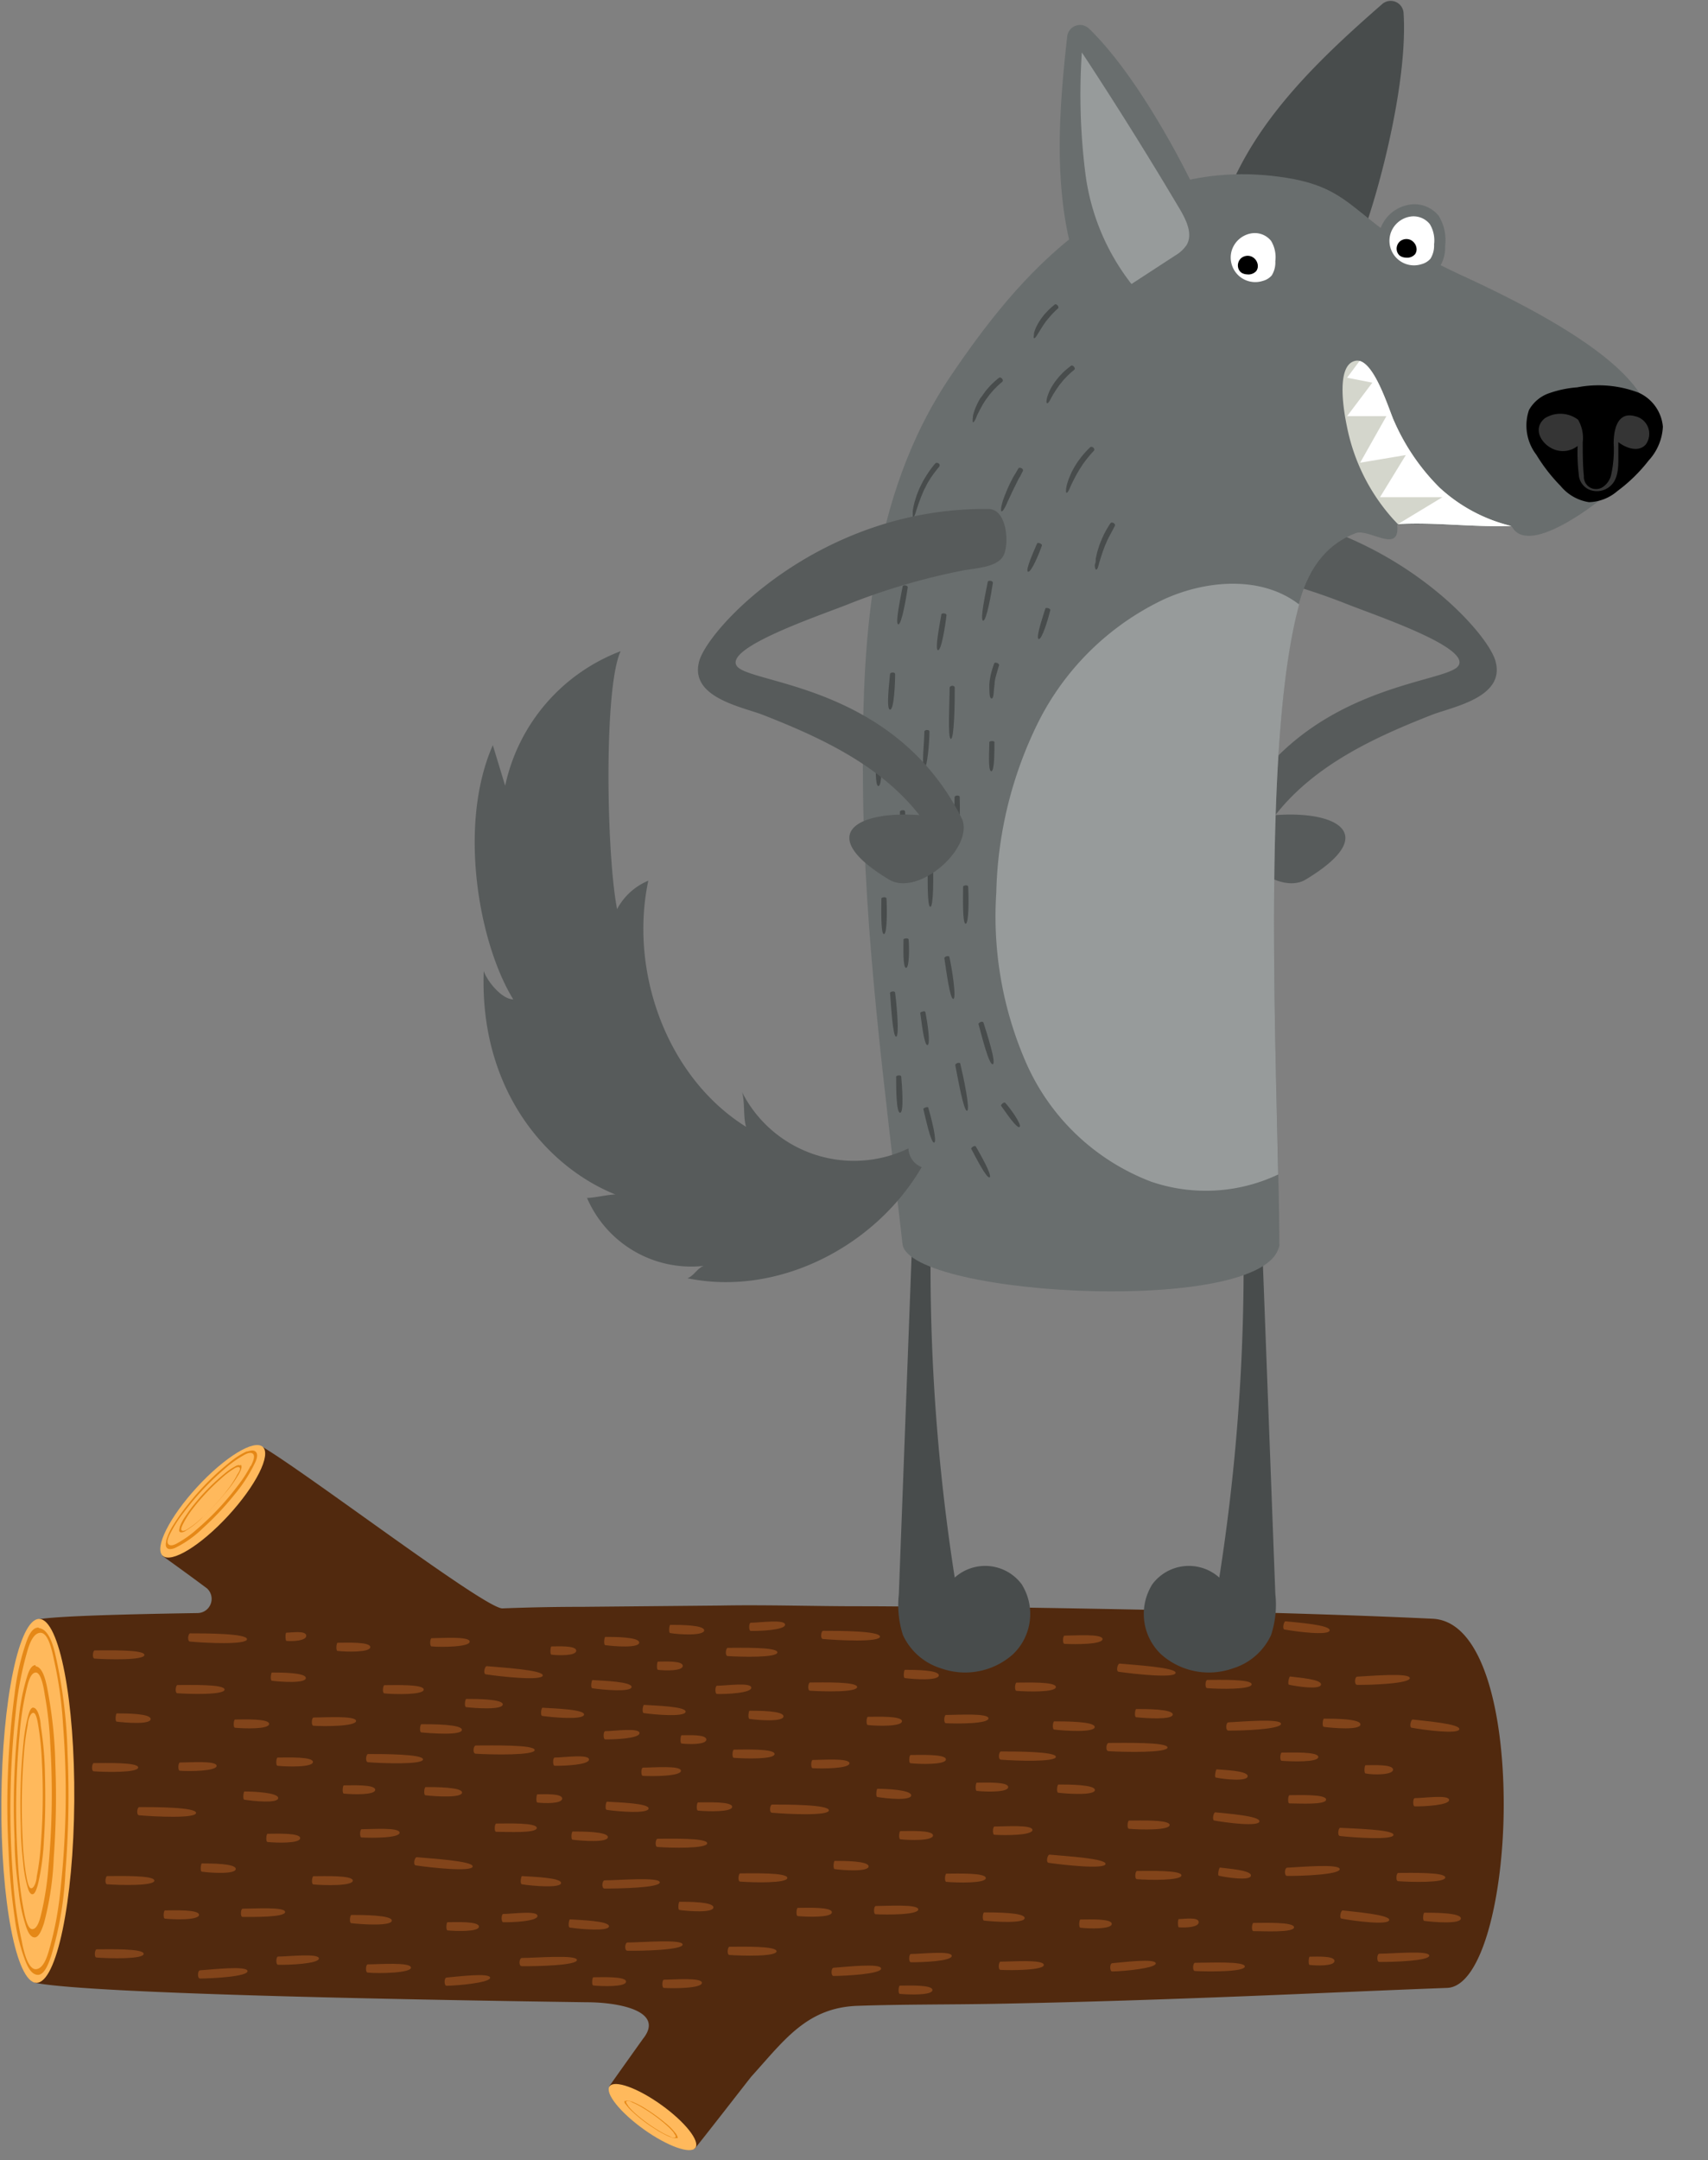 <svg xmlns="http://www.w3.org/2000/svg" viewBox="-0.1 -0.061 120.4 152.188"><rect x="-0.1" y="-0.061" width="120.4" height="152.188" fill="#808080" stroke="none"/><title>Depositphotos_74833975_25</title><g data-name="Layer 2"><g data-name="forest animals"><path d="M50.69 113.06l-9.7.09q-2.85 0-5.68.11c-1.24 0-13.47-9.32-16.89-11.37-1.81 3-4 6-7.07 7.67.11.08 1.57 1.12 3.14 2.29a1 1 0 0 1-.66 1.74c-5.18.08-9.8.21-11.17.43-.28 7-.24 18.63-.3 25.62 4.18.82 28.79 1.23 38.87 1.37 2.37 0 5.54.64 4 2.57 0 0-2 2.8-2.38 3.35 2.52.57 4 2.84 6 4.42.36-.41 3.51-4.47 4-5.09 2.34-2.58 3.93-4.9 7.57-5 3.26-.11 6.49-.08 9.64-.14 12.59-.23 23.93-.83 31.84-1.12 2.47-.08 4-6.5 4-12.93s-1.45-12.9-5-13.08c-7.75-.37-18.85-.65-31.14-.82-3.07 0-6.22-.06-9.4-.06s-6.43-.11-9.67-.05z" fill="#51290e"/><path d="M36.7 132.7c-.17 0-.07-.59 0-.58.74.05 2.77.11 2.75.49s-2.01.21-2.75.09z" fill="#82441a"/><path d="M41.67 118.89c-.17 0-.07-.59 0-.58.74.05 2.77.11 2.75.49s-2.02.2-2.75.09z" fill="#82441a"/><path d="M40.08 135.75c-.17 0-.07-.59 0-.58.74.05 2.77.11 2.75.49s-2.01.2-2.75.09z" fill="#82441a"/><path d="M37.78 126.94c-.11 0-.07-.58 0-.58.47 0 1.75-.08 1.75.3s-1.28.34-1.75.28z" fill="#82441a"/><path d="M46.28 117.59c-.11 0-.07-.58 0-.58.47 0 1.75-.08 1.75.3s-1.28.34-1.75.28z" fill="#82441a"/><path d="M47.94 122.78c-.11 0-.07-.58 0-.58.47 0 1.75-.08 1.75.3s-1.28.34-1.75.28z" fill="#82441a"/><path d="M38.77 116.52c-.11 0-.07-.58 0-.58.47 0 1.75-.08 1.75.3s-1.28.34-1.75.28z" fill="#82441a"/><path d="M39 124.35c-.15 0-.14-.57 0-.58.64 0 2.39-.26 2.42.13s-1.78.46-2.42.45z" fill="#82441a"/><path d="M42.56 122.49c-.15 0-.14-.57 0-.58.64 0 2.39-.26 2.42.13s-1.78.46-2.42.45z" fill="#82441a"/><path d="M52.82 114.85c-.15 0-.14-.57 0-.58.64 0 2.39-.26 2.42.13s-1.78.46-2.42.45z" fill="#82441a"/><path d="M50.44 119.29c-.15 0-.14-.57 0-.58.64 0 2.39-.26 2.42.13s-1.78.47-2.42.45z" fill="#82441a"/><path d="M40.27 129.56c-.15 0-.08-.59 0-.58.67 0 2.49 0 2.48.4s-1.82.26-2.48.18z" fill="#82441a"/><path d="M42.52 133c-.24 0-.18-.57 0-.58 1 0 3.87-.25 3.89.14s-2.85.44-3.89.44z" fill="#82441a"/><path d="M36.68 138.47c-.24 0-.18-.57 0-.58 1 0 3.87-.25 3.89.14s-2.85.45-3.89.44z" fill="#82441a"/><path d="M44.13 137.38c-.24 0-.18-.57 0-.58 1 0 3.87-.25 3.89.14s-2.85.46-3.89.44z" fill="#82441a"/><path d="M42.69 127.46c-.18 0-.08-.59 0-.58.79.05 3 .11 2.93.49s-2.14.2-2.93.09z" fill="#82441a"/><path d="M45.3 120.64c-.18 0-.08-.59 0-.58.79.05 3 .11 2.93.49s-2.15.2-2.93.09z" fill="#82441a"/><path d="M38.14 120.84c-.18 0-.08-.59 0-.58.79.05 3 .11 2.93.49s-2.14.2-2.93.09z" fill="#82441a"/><path d="M46.25 130.07c-.21 0-.14-.58 0-.58.94 0 3.51-.07 3.5.32s-2.56.33-3.5.26z" fill="#82441a"/><path d="M45.22 125.06c-.16 0-.13-.58 0-.58.72 0 2.67-.17 2.68.22s-1.97.4-2.68.36z" fill="#82441a"/><path d="M46.7 140c-.16 0-.13-.58 0-.58.72 0 2.67-.17 2.68.22s-1.96.41-2.68.36z" fill="#82441a"/><path d="M49.11 127.51c-.15 0-.1-.58 0-.58.64 0 2.4-.08 2.4.31s-1.76.33-2.4.27z" fill="#82441a"/><path d="M47.8 134.51c-.14 0-.07-.59 0-.58.64 0 2.4 0 2.39.4s-1.75.27-2.39.18z" fill="#82441a"/><path d="M52.08 132.51c-.2 0-.13-.58 0-.58.89 0 3.32-.07 3.32.32s-2.4.33-3.32.26z" fill="#82441a"/><path d="M51.32 137.68c-.2 0-.13-.58 0-.58.89 0 3.32-.07 3.32.32s-2.44.32-3.32.26z" fill="#82441a"/><path d="M51.64 123.79c-.17 0-.11-.58 0-.58.76 0 2.86-.08 2.86.31s-2.09.33-2.86.27z" fill="#82441a"/><path d="M54.33 127.66c-.24 0-.15-.59 0-.58 1.06 0 4 0 4 .41s-2.94.26-4 .17z" fill="#82441a"/><path d="M56.14 134.94c-.15 0-.1-.58 0-.58.64 0 2.4-.08 2.4.31s-1.76.33-2.4.27z" fill="#82441a"/><path d="M58.66 139.16c-.2 0-.18-.57 0-.58.89-.06 3.32-.34 3.35.05s-2.46.52-3.35.53z" fill="#82441a"/><path d="M58.74 131.63c-.14 0-.07-.59 0-.58.64 0 2.4 0 2.39.39s-1.75.28-2.39.19z" fill="#82441a"/><path d="M61.63 134.81c-.18 0-.13-.58 0-.58.79 0 3-.15 3 .24s-2.21.38-3 .34z" fill="#82441a"/><path d="M61.75 126.55c-.14 0-.06-.59 0-.58.64 0 2.41.08 2.38.47s-1.75.22-2.38.11z" fill="#82441a"/><path d="M57.19 124.52c-.16 0-.12-.58 0-.58.69 0 2.58-.15 2.59.23s-1.89.39-2.59.35z" fill="#82441a"/><path d="M64.09 124.17c-.15 0-.1-.58 0-.58.67 0 2.49-.08 2.49.31s-1.83.34-2.49.27z" fill="#82441a"/><path d="M63.37 129.53c-.14 0-.09-.58 0-.58.62 0 2.31-.08 2.3.31s-1.67.34-2.3.27z" fill="#82441a"/><path d="M63.33 140.42c-.14 0-.09-.58 0-.58.62 0 2.31-.08 2.3.31s-1.68.33-2.3.27z" fill="#82441a"/><path d="M64.11 138.19c-.17 0-.15-.57 0-.58.76 0 2.86-.25 2.88.13s-2.11.46-2.88.45z" fill="#82441a"/><path d="M66.62 132.53c-.17 0-.11-.58 0-.58.74 0 2.77-.08 2.77.31s-2.03.33-2.77.27z" fill="#82441a"/><path d="M69.28 135.26c-.17 0-.1-.59 0-.58.76 0 2.86 0 2.85.4s-2.13.26-2.85.18z" fill="#82441a"/><path d="M70.43 138.73c-.19 0-.14-.58 0-.58.81 0 3-.17 3.05.22s-2.24.4-3.05.36z" fill="#82441a"/><path d="M70 129.21c-.16 0-.12-.58 0-.58.72 0 2.67-.15 2.68.24s-1.96.39-2.68.34z" fill="#82441a"/><path d="M68.76 126.12c-.13 0-.09-.58 0-.58.59 0 2.21-.08 2.21.31s-1.62.34-2.21.27z" fill="#82441a"/><path d="M70.46 123.92c-.23 0-.15-.58 0-.58 1 0 3.88 0 3.87.38s-2.83.28-3.87.2z" fill="#82441a"/><path d="M74.51 126.25c-.16 0-.09-.58 0-.58.69 0 2.59 0 2.57.39s-1.88.27-2.57.19z" fill="#82441a"/><path d="M80 120.93c-.16 0-.09-.59 0-.58.69 0 2.59 0 2.57.39s-1.92.26-2.57.19z" fill="#82441a"/><path d="M73.84 131.19c-.24 0-.11-.59.05-.58 1.06.1 4 .27 3.94.66s-2.94.07-3.99-.08z" fill="#82441a"/><path d="M76.06 135.76c-.13 0-.09-.58 0-.58.59 0 2.21-.08 2.21.31s-1.62.34-2.21.27z" fill="#82441a"/><path d="M78.3 138.84c-.19 0-.18-.57 0-.58.81-.07 3-.35 3.07 0s-2.25.57-3.07.58z" fill="#82441a"/><path d="M83 135.73c-.08 0-.09-.58 0-.58.37 0 1.38-.17 1.4.21s-.98.41-1.4.37z" fill="#82441a"/><path d="M64.7 115.37c-.08 0-.09-.58 0-.58.37 0 1.38-.17 1.4.21s-1.02.4-1.4.37z" fill="#82441a"/><path d="M80.05 132.34c-.19 0-.13-.58 0-.58.84 0 3.14-.07 3.13.31s-2.29.34-3.13.27z" fill="#82441a"/><path d="M79.49 128.79c-.17 0-.11-.58 0-.58.76 0 2.86-.08 2.86.31s-2.09.34-2.86.27z" fill="#82441a"/><path d="M78.05 123.32c-.25 0-.17-.58 0-.58 1.11 0 4.15-.07 4.15.32s-3.04.33-4.15.26z" fill="#82441a"/><path d="M85.61 125.18c-.13 0 0-.59.05-.58.59.05 2.22.1 2.19.49s-1.66.21-2.24.09z" fill="#82441a"/><path d="M85.51 128.21c-.19 0-.07-.59.06-.58.84.09 3.15.25 3.11.64s-2.33.09-3.17-.06z" fill="#82441a"/><path d="M85.83 132.1c-.13 0 0-.59.07-.58.59.08 2.23.19 2.18.57s-1.66.14-2.25.01z" fill="#82441a"/><path d="M84.14 138.81c-.21 0-.15-.58 0-.58.94 0 3.51-.13 3.51.26s-2.57.37-3.51.32z" fill="#82441a"/><path d="M88.26 136c-.17 0-.11-.58 0-.58.76 0 2.86-.08 2.86.31s-2.12.27-2.86.27z" fill="#82441a"/><path d="M92.22 138.38c-.11 0-.07-.58 0-.58.47 0 1.75-.08 1.75.3s-1.28.34-1.75.28z" fill="#82441a"/><path d="M90.63 132.11c-.22 0-.18-.57 0-.58 1-.05 3.69-.29 3.71.1s-2.72.49-3.71.48z" fill="#82441a"/><path d="M86.49 121.87c-.22 0-.18-.57 0-.58 1-.05 3.69-.29 3.71.1s-2.72.49-3.71.48z" fill="#82441a"/><path d="M90.8 127c-.16 0-.1-.58 0-.58.69 0 2.58-.08 2.58.31s-1.89.27-2.58.27z" fill="#82441a"/><path d="M90.25 124c-.16 0-.1-.58 0-.58.69 0 2.58-.08 2.58.31s-1.89.32-2.58.27z" fill="#82441a"/><path d="M94.37 129.3c-.23 0-.12-.59 0-.58 1 .06 3.79.12 3.76.5s-2.76.19-3.76.08z" fill="#82441a"/><path d="M94.48 135.12c-.2 0-.07-.59.07-.58.89.11 3.33.3 3.28.68s-2.47.07-3.35-.1z" fill="#82441a"/><path d="M97.13 138.17c-.21 0-.17-.57 0-.58.94 0 3.5-.25 3.52.13s-2.58.46-3.52.45z" fill="#82441a"/><path d="M98.46 132.48c-.2 0-.13-.58 0-.58.89 0 3.32-.07 3.32.32s-2.43.33-3.32.26z" fill="#82441a"/><path d="M96.16 124.89c-.12 0-.08-.58 0-.58.52 0 1.94-.08 1.94.31s-1.42.38-1.94.27z" fill="#82441a"/><path d="M99.63 127.21c-.15 0-.14-.57 0-.58.64 0 2.39-.26 2.42.12s-1.77.47-2.42.46z" fill="#82441a"/><path d="M100.31 135.28c-.16 0-.08-.59 0-.58.69 0 2.59 0 2.57.41s-1.88.26-2.57.17z" fill="#82441a"/><path d="M51.2 116.62c-.21 0-.14-.58 0-.58.94 0 3.51-.07 3.5.32s-2.57.32-3.5.26z" fill="#82441a"/><path d="M52.74 121.05c-.14 0-.07-.59 0-.58.64 0 2.4 0 2.39.4s-1.75.27-2.39.18z" fill="#82441a"/><path d="M42.57 115.85c-.14 0-.07-.59 0-.58.64 0 2.4 0 2.39.4s-1.75.27-2.39.18z" fill="#82441a"/><path d="M57 119.06c-.2 0-.13-.58 0-.58.89 0 3.32-.07 3.32.32s-2.42.32-3.32.26z" fill="#82441a"/><path d="M57.93 115.42c-.24 0-.15-.59 0-.58 1.06 0 4 0 4 .41s-2.93.26-4 .17z" fill="#82441a"/><path d="M61.08 121.48c-.15 0-.1-.58 0-.58.64 0 2.4-.08 2.4.31s-1.76.34-2.4.27z" fill="#82441a"/><path d="M63.69 118.17c-.14 0-.07-.59 0-.58.64 0 2.4 0 2.39.39s-1.76.28-2.39.19z" fill="#82441a"/><path d="M47.15 115c-.14 0-.07-.59 0-.58.64 0 2.4 0 2.39.39s-1.75.3-2.39.19z" fill="#82441a"/><path d="M66.58 121.35c-.18 0-.13-.58 0-.58.79 0 3-.15 3 .24s-2.21.38-3 .34z" fill="#82441a"/><path d="M68.31 116.07c-.14 0-.09-.58 0-.58.62 0 2.31-.08 2.3.31s-1.69.34-2.3.27z" fill="#82441a"/><path d="M71.56 119.07c-.17 0-.11-.58 0-.58.74 0 2.77-.08 2.77.31s-2.03.33-2.77.27z" fill="#82441a"/><path d="M74.22 121.8c-.17 0-.1-.59 0-.58.76 0 2.86 0 2.85.4s-2.07.27-2.85.18z" fill="#82441a"/><path d="M74.94 115.76c-.16 0-.12-.58 0-.58.72 0 2.67-.15 2.68.24s-1.96.38-2.68.34z" fill="#82441a"/><path d="M78.78 117.73c-.24 0-.11-.59.05-.58 1.06.1 4 .27 3.94.66s-2.94.07-3.99-.08z" fill="#82441a"/><path d="M35.37 135.37c-.15 0-.14-.57 0-.58.64 0 2.39-.26 2.42.13s-1.79.47-2.42.45z" fill="#82441a"/><path d="M7.46 132.7c-.2 0-.13-.58 0-.58.89 0 3.32-.07 3.32.32s-2.43.32-3.32.26z" fill="#82441a"/><path d="M6.71 137.86c-.2 0-.13-.58 0-.58.89 0 3.32-.07 3.32.32s-2.44.33-3.32.26z" fill="#82441a"/><path d="M9.72 127.84c-.24 0-.15-.59 0-.58 1.06 0 4 0 4 .41s-2.94.26-4 .17z" fill="#82441a"/><path d="M11.53 135.12c-.15 0-.1-.58 0-.58.64 0 2.4-.08 2.4.31s-1.76.34-2.4.27z" fill="#82441a"/><path d="M14 139.34c-.2 0-.18-.57 0-.58.89-.06 3.32-.34 3.35.05s-2.41.52-3.35.53z" fill="#82441a"/><path d="M14.13 131.81c-.14 0-.07-.59 0-.58.64 0 2.4 0 2.39.39s-1.75.28-2.39.19z" fill="#82441a"/><path d="M17 135c-.18 0-.13-.58 0-.58.79 0 3-.15 3 .23s-2.19.35-3 .35z" fill="#82441a"/><path d="M17.13 126.74c-.14 0-.06-.59 0-.58.64 0 2.41.08 2.38.47s-1.74.21-2.38.11z" fill="#82441a"/><path d="M12.58 124.7c-.16 0-.12-.58 0-.58.69 0 2.58-.15 2.59.23s-1.89.4-2.59.35z" fill="#82441a"/><path d="M19.47 124.35c-.15 0-.1-.58 0-.58.67 0 2.49-.08 2.49.31s-1.82.34-2.49.27z" fill="#82441a"/><path d="M18.76 129.72c-.14 0-.09-.58 0-.58.62 0 2.31-.08 2.3.31s-1.69.33-2.3.27z" fill="#82441a"/><path d="M41.73 139.83c-.14 0-.09-.58 0-.58.62 0 2.31-.08 2.3.31s-1.69.33-2.3.27z" fill="#82441a"/><path d="M19.5 138.37c-.17 0-.15-.57 0-.58.76 0 2.86-.25 2.88.13s-2.12.47-2.88.45z" fill="#82441a"/><path d="M22 132.71c-.17 0-.11-.58 0-.58.74 0 2.77-.08 2.77.31s-2.02.34-2.77.27z" fill="#82441a"/><path d="M24.67 135.44c-.17 0-.1-.59 0-.58.76 0 2.86 0 2.85.4s-2.09.27-2.85.18z" fill="#82441a"/><path d="M25.82 138.92c-.18 0-.14-.58 0-.58.81 0 3-.17 3.05.22s-2.24.44-3.05.36z" fill="#82441a"/><path d="M25.39 129.4c-.16 0-.12-.58 0-.58.72 0 2.67-.15 2.68.24s-1.96.38-2.68.34z" fill="#82441a"/><path d="M24.14 126.31c-.13 0-.09-.58 0-.58.59 0 2.21-.08 2.21.31s-1.61.33-2.21.27z" fill="#82441a"/><path d="M25.85 124.1c-.23 0-.15-.58 0-.58 1 0 3.88 0 3.87.38s-2.84.28-3.87.2z" fill="#82441a"/><path d="M29.9 126.43c-.16 0-.09-.58 0-.58.69 0 2.59 0 2.57.39s-1.88.27-2.57.19z" fill="#82441a"/><path d="M32.77 120.22c-.16 0-.09-.58 0-.58.69 0 2.59 0 2.57.39s-1.88.27-2.57.19z" fill="#82441a"/><path d="M29.23 131.37c-.24 0-.11-.59.05-.58 1.06.1 4 .27 3.94.66s-2.94.08-3.99-.08z" fill="#82441a"/><path d="M31.45 135.95c-.13 0-.09-.58 0-.58.59 0 2.21-.08 2.21.31s-1.66.32-2.21.27z" fill="#82441a"/><path d="M31.38 139.85c-.19 0-.18-.57 0-.58.81-.07 3-.35 3.07 0s-2.25.57-3.07.58z" fill="#82441a"/><path d="M20.09 115.55c-.08 0-.09-.58 0-.58.37 0 1.38-.17 1.4.21s-1.03.41-1.4.37z" fill="#82441a"/><path d="M6.51 124.74c-.19 0-.13-.58 0-.58.84 0 3.14-.07 3.13.31s-2.29.33-3.13.27z" fill="#82441a"/><path d="M34.88 129c-.17 0-.11-.58 0-.58.76 0 2.86-.08 2.86.31s-2.09.27-2.86.27z" fill="#82441a"/><path d="M33.44 123.5c-.25 0-.17-.58 0-.58 1.11 0 4.15-.07 4.15.32s-3.04.33-4.15.26z" fill="#82441a"/><path d="M6.58 116.8c-.21 0-.14-.58 0-.58.94 0 3.51-.07 3.5.32s-2.56.32-3.5.26z" fill="#82441a"/><path d="M8.13 121.24c-.14 0-.07-.59 0-.58.64 0 2.4 0 2.39.4s-1.75.26-2.39.18z" fill="#82441a"/><path d="M12.41 119.24c-.2 0-.13-.58 0-.58.89 0 3.32-.07 3.32.32s-2.44.32-3.32.26z" fill="#82441a"/><path d="M13.31 115.6c-.24 0-.15-.59 0-.58 1.06 0 4 0 4 .41s-2.94.27-4 .17z" fill="#82441a"/><path d="M16.47 121.67c-.15 0-.1-.58 0-.58.64 0 2.4-.08 2.4.31s-1.76.33-2.4.27z" fill="#82441a"/><path d="M19.07 118.36c-.14 0-.07-.59 0-.58.64 0 2.4 0 2.39.39s-1.75.27-2.39.19z" fill="#82441a"/><path d="M22 121.53c-.18 0-.13-.58 0-.58.79 0 3-.15 3 .24s-2.25.39-3 .34z" fill="#82441a"/><path d="M23.7 116.26c-.14 0-.09-.58 0-.58.62 0 2.31-.08 2.3.31s-1.69.33-2.3.27z" fill="#82441a"/><path d="M27 119.25c-.17 0-.11-.58 0-.58.74 0 2.77-.08 2.77.31s-2.08.34-2.77.27z" fill="#82441a"/><path d="M29.61 122c-.17 0-.1-.59 0-.58.76 0 2.86 0 2.85.4s-2.09.25-2.85.18z" fill="#82441a"/><path d="M30.33 115.94c-.16 0-.12-.58 0-.58.72 0 2.67-.15 2.68.24s-2.01.4-2.68.34z" fill="#82441a"/><path d="M34.17 117.91c-.24 0-.11-.59.05-.58 1.06.1 4 .27 3.94.66s-2.94.08-3.99-.08z" fill="#82441a"/><path d="M85 118.88c-.19 0-.13-.58 0-.58.84 0 3.14-.07 3.13.31s-2.3.34-3.13.27z" fill="#82441a"/><path d="M84.43 115.33c-.17 0-.11-.58 0-.58.76 0 2.86-.08 2.86.31s-2.09.34-2.86.27z" fill="#82441a"/><path d="M90.46 114.75c-.19 0-.07-.59.06-.58.84.09 3.15.25 3.11.64s-2.34.09-3.17-.06z" fill="#82441a"/><path d="M90.77 118.64c-.13 0 0-.59.07-.58.59.08 2.23.19 2.18.57s-1.66.14-2.25.01z" fill="#82441a"/><path d="M95.57 118.65c-.22 0-.18-.57 0-.58 1-.05 3.69-.29 3.71.1s-2.72.49-3.71.48z" fill="#82441a"/><path d="M99.42 121.67c-.2 0-.07-.59.07-.58.89.11 3.33.3 3.28.68s-2.47.06-3.35-.1z" fill="#82441a"/><path d="M93.23 121.61c-.16 0-.08-.59 0-.58.69 0 2.59 0 2.57.41s-1.89.26-2.57.17z" fill="#82441a"/><ellipse cx="2.57" cy="126.83" rx="12.82" ry="2.57" transform="rotate(-89.57 2.564 126.828)" fill="#ffb95c"/><path d="M2.61 114.61c-.55 0-.8.87-.93 1.24a17 17 0 0 0-.75 3.45 59.81 59.81 0 0 0-.43 11 45.37 45.37 0 0 0 .44 4.78 13.1 13.1 0 0 0 .74 3c.13.33.4 1 .9 1s.81-1 .93-1.34a24.1 24.1 0 0 0 1-5.9 66.57 66.57 0 0 0 .15-8.42 35.26 35.26 0 0 0-.76-6.46c-.12-.53-.41-2.22-1.25-2.31zM3.73 117a28.7 28.7 0 0 1 .62 4.55A62.16 62.16 0 0 1 4.17 133a23.78 23.78 0 0 1-.74 4.08c-.12.41-.38 1.57-1 1.6s-.93-1.62-1-2a28.7 28.7 0 0 1-.62-4.55A62.16 62.16 0 0 1 1 120.66a23.78 23.78 0 0 1 .74-4.08c.12-.41.38-1.57 1-1.6s.88 1.55.99 2.02z" fill="#e58817"/><path d="M2.4 117.26c-.38 0-.55.68-.65 1a14.93 14.93 0 0 0-.52 2.71 53.18 53.18 0 0 0-.3 8.6c0 1.25.14 2.5.3 3.74a11.42 11.42 0 0 0 .51 2.38c.09.26.28.77.62.75s.56-.78.64-1a21.25 21.25 0 0 0 .69-4.63 59.2 59.2 0 0 0 .11-6.6 31.18 31.18 0 0 0-.52-5.06c-.08-.42-.28-1.74-.86-1.81zm.65 2.06a25.83 25.83 0 0 1 .39 3.46 56.44 56.44 0 0 1-.13 8.75 21.31 21.31 0 0 1-.47 3.11c-.08.31-.24 1.19-.65 1.22s-.59-1.23-.65-1.51a25.82 25.82 0 0 1-.39-3.46 56.43 56.43 0 0 1 .13-8.75 21.31 21.31 0 0 1 .48-3.14c.08-.31.24-1.19.65-1.22s.59 1.22.64 1.53z" fill="#e58817"/><path d="M2.24 120.25c-.22 0-.32.47-.38.67a11.88 11.88 0 0 0-.31 1.86 42.85 42.85 0 0 0-.18 5.91c0 .86.08 1.72.17 2.57a9 9 0 0 0 .3 1.63c.05.18.16.53.36.51s.33-.54.38-.72a17 17 0 0 0 .42-3.17c.1-1.51.11-3 .07-4.53a25 25 0 0 0-.3-3.48c0-.29-.16-1.19-.5-1.24zm.38 1.41a20.68 20.68 0 0 1 .23 2.34 45.49 45.49 0 0 1-.08 6 17 17 0 0 1-.28 2.14c0 .22-.14.82-.38.84s-.34-.85-.38-1a20.68 20.68 0 0 1-.23-2.38 45.51 45.51 0 0 1 .08-6 17 17 0 0 1 .28-2.14c0-.22.14-.82.38-.84s.34.82.38 1.04z" fill="#e58817"/><ellipse cx="14.89" cy="105.72" rx="5.21" ry="1.49" transform="rotate(-47.35 14.888 105.711)" fill="#ffb95c"/><path d="M17.91 102.21c-.2-.17-.5 0-.64 0a5.34 5.34 0 0 0-1.14.73 18.08 18.08 0 0 0-2.94 2.95 13.81 13.81 0 0 0-1.06 1.48 4.17 4.17 0 0 0-.51 1.09c0 .14-.11.41.07.56s.54 0 .67-.08a7.44 7.44 0 0 0 1.85-1.34 20.09 20.09 0 0 0 2.19-2.32 10.78 10.78 0 0 0 1.37-2.06c.09-.19.42-.75.15-1zm-.34 1a9 9 0 0 1-.92 1.42 19.16 19.16 0 0 1-2.9 3.08 7.47 7.47 0 0 1-1.25.9c-.14.08-.51.32-.72.14s.1-.72.16-.84a9 9 0 0 1 .92-1.42 19.16 19.16 0 0 1 2.9-3.08 7.47 7.47 0 0 1 1.25-.9c.14-.08.51-.32.72-.14s-.08.73-.16.88z" fill="#e58817"/><path d="M16.86 103.21c-.12-.1-.32 0-.41.06a4.18 4.18 0 0 0-.76.53 14.55 14.55 0 0 0-2 2 11.05 11.05 0 0 0-.74 1 3.23 3.23 0 0 0-.38.72c0 .09-.09.27 0 .35s.34 0 .42-.08a5.9 5.9 0 0 0 1.24-1 16.17 16.17 0 0 0 1.5-1.6 8.6 8.6 0 0 0 1-1.39c.07-.13.3-.5.14-.68zm-.26.68a7.14 7.14 0 0 1-.65 1A15.43 15.43 0 0 1 14 107a5.91 5.91 0 0 1-.83.64c-.09.06-.34.23-.46.13s.1-.46.14-.55a7.14 7.14 0 0 1 .65-1 15.43 15.43 0 0 1 2-2.12 5.91 5.91 0 0 1 .83-.64c.09-.06.34-.23.46-.12s-.14.45-.2.55z" fill="#e58817"/><ellipse cx="45.89" cy="149.1" rx="1.06" ry="3.72" transform="rotate(-54.42 45.892 149.096)" fill="#ffb95c"/><path d="M43.94 147.93c-.06.09 0 .22.08.28a3 3 0 0 0 .44.49 10.39 10.39 0 0 0 1.62 1.24 7.87 7.87 0 0 0 .78.44 2.31 2.31 0 0 0 .55.2h.25c.05 0-.06-.24-.1-.29a4.21 4.21 0 0 0-.78-.79 11.57 11.57 0 0 0-1.26-.92 6.14 6.14 0 0 0-1.07-.57c-.09 0-.38-.17-.49 0zm.51.13a5.09 5.09 0 0 1 .74.38 11 11 0 0 1 1.68 1.22 4.22 4.22 0 0 1 .52.53c0 .06.19.22.13.32s-.34 0-.4-.05a5.1 5.1 0 0 1-.74-.38 11 11 0 0 1-1.68-1.22 4.23 4.23 0 0 1-.52-.54c0-.06-.19-.22-.13-.32s.32 0 .4.06z" fill="#e58817"/><path d="M105.34 46.6c-.47-2.21-8.43-10.93-20.41-10.8-1.29 0-1.47 2.37-1.08 3.24s2 .93 2.81 1.08A45.58 45.58 0 0 1 95 42.56c2.18.85 8.68 3.06 7.68 4.32s-11.12 1.3-15.88 10.75c-.87 2.05 3.08 5.52 5.14 4.28 5.28-3.18 2.24-4.87-2.14-4.54 2.77-3.54 7-5.49 11.1-7.09 1.51-.56 5.05-1.23 4.44-3.68-.02-.1.03.09 0 0z" fill="#575b5b"/><path d="M89.5 115.14a4.38 4.38 0 0 1-2.7 2.35 5.07 5.07 0 0 1-5.06-1 3.93 3.93 0 0 1-.61-4.93 3.21 3.21 0 0 1 4.72-.47 142 142 0 0 0 1.71-23.26l1.3-.51.94 24.92a6.86 6.86 0 0 1-.3 2.9z" fill="#484c4c"/><path d="M63.55 115.14a4.38 4.38 0 0 0 2.7 2.35 5.07 5.07 0 0 0 5.06-1 3.93 3.93 0 0 0 .61-4.93 3.21 3.21 0 0 0-4.72-.47 142.05 142.05 0 0 1-1.7-23.23l-1.3-.51-.94 24.92a6.87 6.87 0 0 0 .29 2.87z" fill="#484c4c"/><path d="M95.42 17.53c.52-.23 3.81-10.59 3.42-16.68a.91.91 0 0 0-1.5-.63c-4.85 4.23-9.66 8.86-11.46 15 2.67.78 9.07 2.52 9.54 2.31z" fill="#484c4c"/><path d="M90.1 87.42c0 2.67-6.53 3.64-13.12 3.49s-13.24-1.45-13.46-3.32c-1.23-10.83-2.71-21.67-2.79-32.49-.07-9.59.34-20.06 6.22-28.72 4.55-6.71 11.85-15.81 23.66-13.91 5.21.84 4.52 3.27 12.22 6.82 17.47 8 14.33 12.06 10.36 15.47-1 .86-5.6 4.38-6.72 2.27-2.73.11-5.58-.29-8.08-.12.23 2.12-2 .24-2.92.59-1.81.7-3.23 2.13-4 4.94-2.86 10.48-1.38 35.79-1.39 45 .02 2.64.02-2.96.02-.02z" fill="#696e6e"/><path d="M85.41 16.56c.23-.52-4.35-10.38-8.75-14.61a.91.91 0 0 0-1.53.55c-.72 6.39-1.13 13.06 1.69 18.79 2.47-1.29 8.39-4.29 8.59-4.73z" fill="#696e6e"/><path d="M95.45 25.36c1.27-.26 2.38 3.53 2.74 4.29a15.21 15.21 0 0 0 3.18 4.64 11.38 11.38 0 0 0 5.07 2.71c-2.71.1-5.53-.29-8-.13l-.32-.34A13.74 13.74 0 0 1 94.85 30c-.18-.85-.85-4.36.6-4.64z" fill="#d4d6cc"/><path d="M95.74 25.37c1.15.3 2.11 3.58 2.45 4.28a15.21 15.21 0 0 0 3.18 4.64 11.38 11.38 0 0 0 5.07 2.71c-2.71.1-5.52-.29-8-.13l3.14-1.9h-4.4L99 32l-3.22.54 1.85-3.28h-2.77l1.78-2.36-1.78-.35z" fill="#fff"/><path d="M100.45 19.36a2.59 2.59 0 0 1-3.26-3.26 2.62 2.62 0 0 1 2.06-1.74 2.19 2.19 0 0 1 2.07.79 3.32 3.32 0 0 1 .45 2.13 2.6 2.6 0 0 1-.37 1.44 1.85 1.85 0 0 1-.95.64z" fill="#696e6e"/><path d="M100.11 18.55a1.73 1.73 0 0 1-2.18-2.18 1.75 1.75 0 0 1 1.38-1.17 1.47 1.47 0 0 1 1.38.53 2.22 2.22 0 0 1 .3 1.43 1.74 1.74 0 0 1-.25 1 1.24 1.24 0 0 1-.63.39z" fill="#fff"/><path d="M99.75 17.41a.6.6 0 0 1-.1.44.74.74 0 0 1-.65.24.79.79 0 0 1-.4-.12.6.6 0 0 1-.23-.35.69.69 0 0 1 .22-.68.72.72 0 0 1 .71-.11.75.75 0 0 1 .45.58z"/><path d="M88.92 19.73a1.73 1.73 0 0 1-2.18-2.18 1.75 1.75 0 0 1 1.38-1.17 1.47 1.47 0 0 1 1.38.53 2.22 2.22 0 0 1 .3 1.43 1.74 1.74 0 0 1-.25 1 1.24 1.24 0 0 1-.63.39z" fill="#fff"/><path d="M88.56 18.59a.6.6 0 0 1-.1.44.74.74 0 0 1-.65.24.78.78 0 0 1-.4-.12.6.6 0 0 1-.23-.35.69.69 0 0 1 .22-.68.72.72 0 0 1 .71-.11.75.75 0 0 1 .45.58z"/><path d="M83.54 17.21c.46-.76 0-1.72-.44-2.48q-3.34-5.63-6.94-11.1a44.58 44.58 0 0 0 .25 8.53 15.93 15.93 0 0 0 3.25 7.79l3.07-2a2.48 2.48 0 0 0 .81-.74z" fill="#979b9b"/><path d="M63.94 80.85a1.45 1.45 0 0 0 .93 1.32C61.6 87.79 54.72 91.31 48.36 90c.44-.16.7-.71 1.14-.87a8 8 0 0 1-8.22-4.79c.51 0 1.47-.24 2-.24-4.88-1.97-9.59-7.41-9.28-15.75.25.75 1.29 2 2.08 2-2.4-3.89-3.94-12.23-1.44-17.91l.87 2.86a13.06 13.06 0 0 1 8.14-9.48c-1.2 2.57-1 14.36-.25 18.17a4.41 4.41 0 0 1 2.2-2c-1.36 6.43 1.32 13.86 6.89 17.34-.21-.71-.07-1.72-.28-2.44a8.85 8.85 0 0 0 11.73 3.96z" fill="#575b5b"/><path d="M72.28 74.93a25.73 25.73 0 0 1-2.15-12.1 28.44 28.44 0 0 1 3-12.09 19 19 0 0 1 8.87-8.6c3-1.35 6.86-1.64 9.48.39C89 51.59 89.78 71.46 90 82.69a11.92 11.92 0 0 1-8.94.51 15.74 15.74 0 0 1-8.78-8.27z" fill="#979b9b"/><path d="M111.08 27.23a7.93 7.93 0 0 1 4.34.38 2.91 2.91 0 0 1 1.7 2.39 3.78 3.78 0 0 1-1 2.38 11.3 11.3 0 0 1-2.21 2.16 3.19 3.19 0 0 1-2 .78 3.23 3.23 0 0 1-2-1.14 12.06 12.06 0 0 1-1.71-2.2 3.39 3.39 0 0 1-.52-3.15 2.59 2.59 0 0 1 1.46-1.2 7.7 7.7 0 0 1 1.94-.4z"/><path d="M108.81 29.4a2.06 2.06 0 0 1 2.33.11 2.53 2.53 0 0 1 .33 1.58c0 .8 0 1.6.08 2.39a.86.86 0 0 0 1.34.77 1.42 1.42 0 0 0 .57-.8 8.13 8.13 0 0 0 .19-2.27c0-.9.23-2.26 1.49-1.92a1.27 1.27 0 0 1 .77 2c-.51.57-1.4.25-1.93-.17v.78c0 .71.06 1.69-.49 2.24a1.42 1.42 0 0 1-1.48.36 1.24 1.24 0 0 1-.82-1.11 12.81 12.81 0 0 1-.08-2 1.69 1.69 0 0 1-1.74.21c-.86-.39-1.45-1.46-.56-2.17z" fill="#353535"/><path d="M74.48 21.67c.12-.11-.13-.36-.22-.28a4.94 4.94 0 0 0-.57.52l-.16.17-.15.19a4.36 4.36 0 0 0-.27.4c-.08.14-.15.27-.2.39a3.4 3.4 0 0 0-.12.34c0 .2-.06.34 0 .36s.14-.08.24-.25l.18-.29.22-.35c.09-.12.16-.24.26-.36l.14-.17.14-.16a5.73 5.73 0 0 1 .51-.51z" fill="#484c4c"/><path d="M75.62 26c.14-.12-.11-.38-.22-.29a5.1 5.1 0 0 0-.66.57l-.18.19-.17.21a4.7 4.7 0 0 0-.31.44c-.09.15-.17.3-.23.44a4.06 4.06 0 0 0-.14.39c-.05.23-.06.38 0 .4s.15-.1.25-.3l.19-.34.25-.39c.1-.13.19-.28.3-.4l.16-.2.17-.18a5.66 5.66 0 0 1 .59-.54z" fill="#484c4c"/><path d="M70.54 26.85c.16-.14-.1-.39-.22-.29a5.34 5.34 0 0 0-.73.68l-.2.23-.18.25-.09.13L69 28l-.15.27c-.09.18-.17.36-.23.52s-.11.32-.13.45-.05.44 0 .45.15-.13.24-.37.12-.25.19-.4.08-.15.12-.23l.13-.24.15-.24.08-.12.09-.12.17-.23.18-.21a5.7 5.7 0 0 1 .7-.68z" fill="#484c4c"/><path d="M77 31.71c.14-.16-.14-.37-.25-.26a6.57 6.57 0 0 0-.67.74l-.18.24-.17.26a6.06 6.06 0 0 0-.3.54c-.08.18-.16.36-.22.53s-.1.32-.13.45-.06.44 0 .45.15-.13.25-.37.12-.25.19-.41l.25-.48c.1-.16.19-.34.3-.5l.16-.25.17-.23a7.37 7.37 0 0 1 .6-.71z" fill="#484c4c"/><path d="M72 33.13c.09-.17-.24-.31-.31-.19l-.2.34c-.08.13-.17.27-.24.42a9.4 9.4 0 0 0-.46 1c-.07.16-.13.32-.18.47s-.08.29-.11.4-.06.39 0 .4.15-.11.26-.32.11-.23.17-.37l.21-.44c.14-.32.31-.64.46-.95s.16-.29.23-.42z" fill="#484c4c"/><path d="M66.1 32.83c.15-.2-.16-.37-.28-.23a7.52 7.52 0 0 0-.67.93l-.18.3-.16.32-.08.16-.07.16-.13.33c-.07.22-.14.43-.19.63s-.08.38-.1.53v.51s.14-.17.22-.46.11-.31.16-.5l.22-.59.13-.31.07-.16.08-.15.15-.3.17-.28a8.29 8.29 0 0 1 .66-.89z" fill="#484c4c"/><path d="M66.8 36.93c.1-.15-.22-.32-.29-.21a7.53 7.53 0 0 0-.46.72l-.12.23-.11.24c-.08.16-.14.33-.2.49s-.11.32-.14.47-.06.28-.08.39 0 .38 0 .39.13-.12.21-.32.09-.22.14-.36l.17-.43c.07-.15.13-.31.21-.46l.11-.23.12-.22c.18-.29.33-.53.44-.7z" fill="#484c4c"/><path d="M73.35 38.36c0-.12-.3-.22-.34-.14-.22.52-.87 1.94-.64 2s.8-1.32.98-1.86z" fill="#484c4c"/><path d="M78.48 37c.1-.17-.22-.32-.3-.2a7.48 7.48 0 0 0-.47.81l-.12.26-.11.27c-.08.18-.13.37-.19.55s-.09.36-.13.52 0 .31-.06.44 0 .41.07.42.13-.14.19-.38.08-.25.12-.41l.16-.49c.07-.17.12-.35.2-.51l.11-.26.12-.24c.14-.27.3-.55.41-.78z" fill="#484c4c"/><path d="M69.89 41c0-.17-.34-.18-.36-.07-.14.72-.57 2.69-.33 2.74s.59-1.98.69-2.67z" fill="#484c4c"/><path d="M73.94 42.92c0-.13-.32-.19-.35-.11-.17.56-.7 2.08-.47 2.15s.68-1.46.82-2.04z" fill="#484c4c"/><path d="M63.89 41.32c0-.16-.34-.18-.36-.07-.13.71-.55 2.64-.31 2.68s.57-1.93.67-2.61z" fill="#484c4c"/><path d="M66.62 43.28c0-.15-.34-.16-.36-.06-.11.67-.48 2.49-.24 2.53s.52-1.75.6-2.47z" fill="#484c4c"/><path d="M70.33 46.8c0-.14-.3-.23-.34-.13a5.68 5.68 0 0 0-.21.65 4.7 4.7 0 0 0-.14.83c0 .55 0 1 .16 1s.13-.45.21-1c0-.25.08-.53.15-.77s.12-.43.17-.58z" fill="#484c4c"/><path d="M67.2 48.4c0-.22-.36-.16-.36 0 0 1-.15 3.6.09 3.6s.28-2.64.27-3.6z" fill="#484c4c"/><path d="M63 47.43c0-.15-.35-.14-.36 0-.06.67-.28 2.49 0 2.51s.36-1.84.36-2.51z" fill="#484c4c"/><path d="M65.42 51.48c0-.16-.36-.13-.36 0 0 .68-.21 2.54 0 2.56s.36-1.88.36-2.56z" fill="#484c4c"/><path d="M70 52.23c0-.12-.36-.09-.36 0 0 .55-.11 2 .13 2.05s.23-1.5.23-2.05z" fill="#484c4c"/><path d="M62 53.32c0-.12-.36-.09-.36 0 0 .55-.06 2 .18 2s.25-1.46.18-2z" fill="#484c4c"/><path d="M67.55 56.1c0-.17-.36-.12-.36 0 0 .73-.09 2.75.15 2.75s.24-2.02.21-2.75z" fill="#484c4c"/><path d="M63.7 57.13c0-.17-.36-.11-.36 0 0 .75 0 2.8.2 2.8s.21-2.05.16-2.8z" fill="#484c4c"/><path d="M65.66 60.68c0-.19-.36-.13-.36 0 0 .84-.06 3.15.18 3.15s.22-2.31.18-3.15z" fill="#484c4c"/><path d="M62.39 63.25c0-.15-.36-.1-.36 0 0 .67-.06 2.5.18 2.5s.22-1.84.18-2.5z" fill="#484c4c"/><path d="M68.15 62.42c0-.16-.36-.11-.36 0 0 .69-.06 2.6.18 2.6s.22-1.91.18-2.6z" fill="#484c4c"/><path d="M63.95 66.13c0-.12-.36-.08-.36 0 0 .53-.06 2 .18 2s.23-1.46.18-2z" fill="#484c4c"/><path d="M66.83 67.39c0-.17-.38-.06-.36.06.12.77.39 2.91.63 2.87s-.1-2.17-.27-2.93z" fill="#484c4c"/><path d="M63 69.9c0-.19-.37-.1-.36 0 .07.83.19 3.1.43 3.08s.04-2.26-.07-3.08z" fill="#484c4c"/><path d="M65.13 71.25c0-.14-.37 0-.36.05.09.61.27 2.31.51 2.27s-.02-1.71-.15-2.32z" fill="#484c4c"/><path d="M69.23 72c-.06-.17-.38 0-.35.1.21.77.73 2.88 1 2.82s-.4-2.13-.65-2.92z" fill="#484c4c"/><path d="M67.6 74.92c0-.2-.38-.06-.36.07.17.87.59 3.26.83 3.21s-.26-2.42-.47-3.28z" fill="#484c4c"/><path d="M63.43 75.8c0-.15-.37-.09-.36 0 0 .68 0 2.55.28 2.54s.14-1.86.08-2.54z" fill="#484c4c"/><path d="M65.34 78c0-.14-.38 0-.35.09.16.64.53 2.4.76 2.35s-.22-1.81-.41-2.44z" fill="#484c4c"/><path d="M70.76 77.64c-.08-.09-.34.15-.29.21.31.43 1.11 1.63 1.3 1.49s-.67-1.34-1.01-1.7z" fill="#484c4c"/><path d="M68.69 80.72c-.08-.12-.37.09-.32.17.3.56 1.08 2.11 1.29 2s-.66-1.63-.97-2.17z" fill="#484c4c"/><path d="M49.17 46.6c.47-2.21 8.43-10.93 20.41-10.8 1.29 0 1.47 2.37 1.08 3.24s-2 .93-2.81 1.08a45.58 45.58 0 0 0-8.31 2.45c-2.18.85-8.68 3.06-7.68 4.32S63 48.18 67.71 57.63c.87 2.05-3.08 5.52-5.14 4.28-5.28-3.18-2.24-4.87 2.14-4.54-2.77-3.54-7-5.49-11.1-7.09-1.51-.56-5.05-1.23-4.44-3.68.02-.1-.03.09 0 0z" fill="#575b5b"/></g></g></svg>